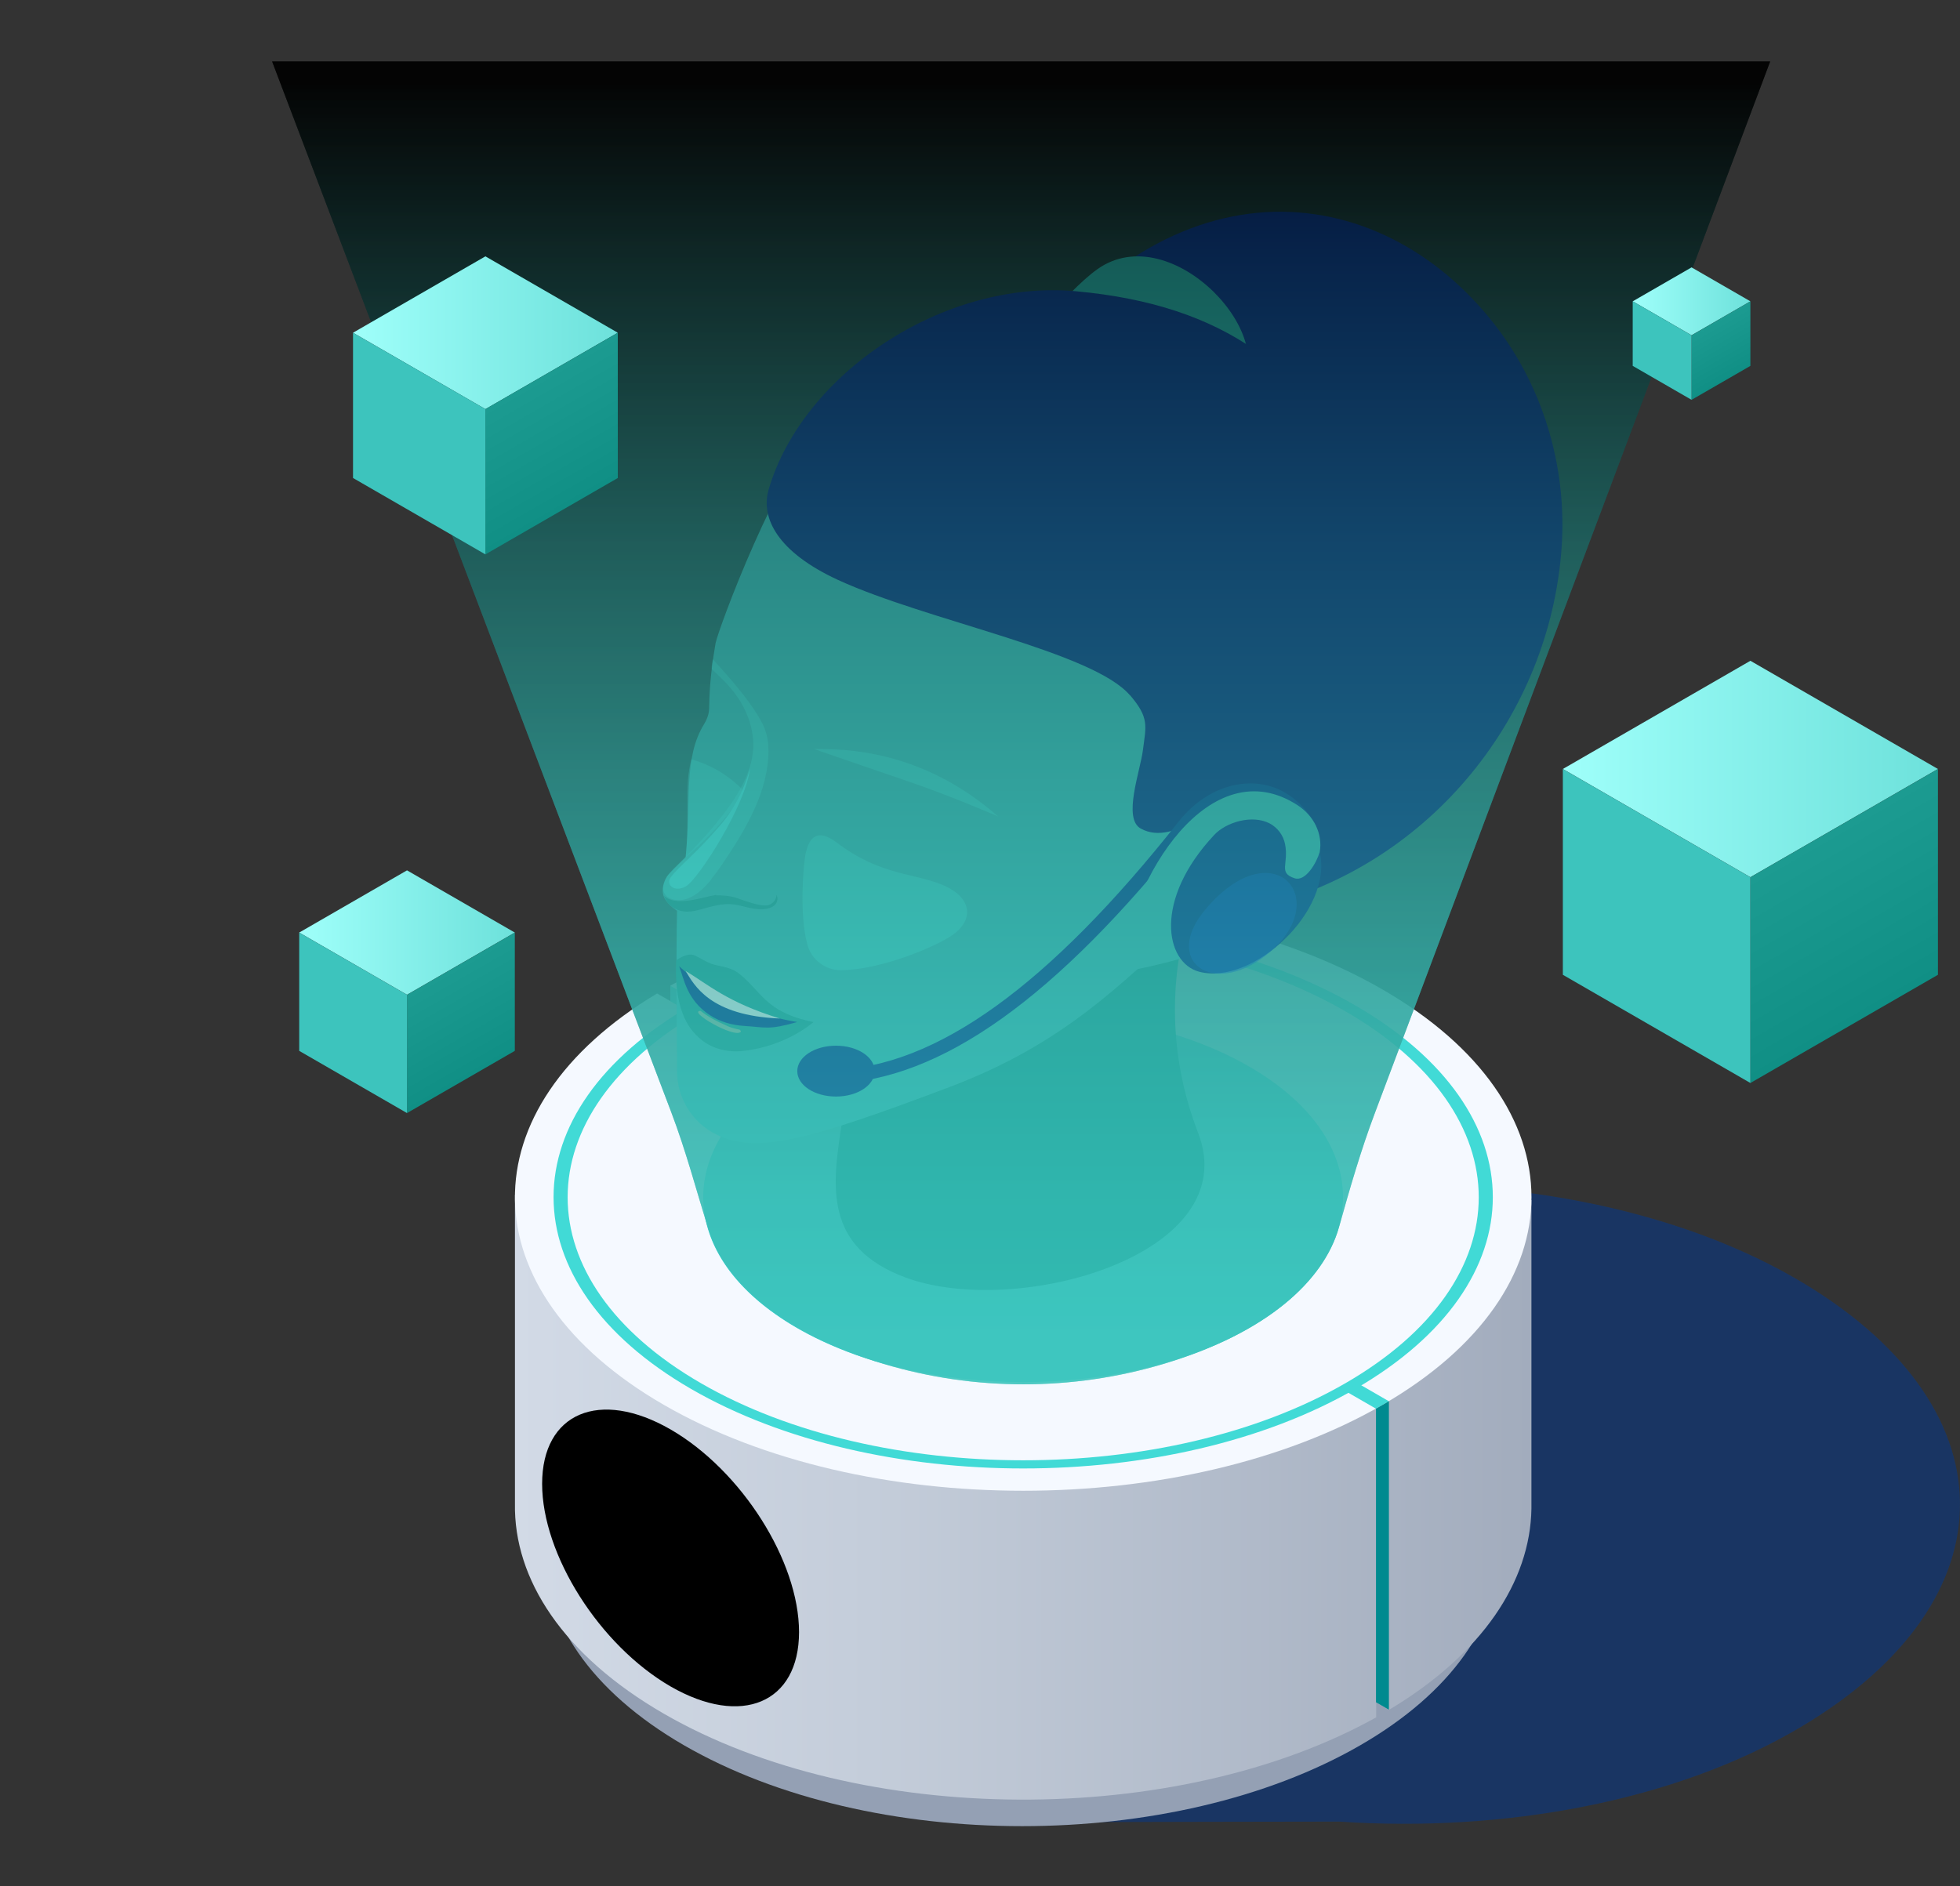 <svg width="533" height="513" viewBox="0 0 533 513" fill="none" xmlns="http://www.w3.org/2000/svg">
<rect x="0" y="0" width="533" height="513" fill="#333333" stroke="none"/>
<g clip-path="url(#clip0_149_1369)">
<g style="mix-blend-mode:multiply" opacity="0.5">
<path d="M355.366 323.563C402.1 318.775 452.025 326.808 488.179 347.662C547.196 381.761 548.206 435.065 489.562 469.803C455.587 489.965 408.906 498.476 364.191 495.444C348.294 495.444 314.054 495.55 285.503 495.604C265.99 495.604 254.08 474.218 264.395 457.621C295.924 406.87 349.039 323.084 355.419 323.51L355.366 323.563Z" fill="#003893"/>
</g>
<path d="M407.949 324.68V422.298C407.63 441.289 394.976 460.227 369.881 474.697C319.105 504.009 236.801 504.009 186.026 474.697C160.345 459.855 147.638 440.331 147.957 420.914V323.297L407.949 324.68Z" fill="#94A0B4"/>
<path d="M416.456 326.383V410.328C416.137 430.064 403.217 449.801 377.696 465.068L374.24 463.047V467.09C320.115 497.253 233.876 496.933 180.496 466.079C153.167 450.279 139.663 429.532 140.035 408.892V324.946L416.509 326.436L416.456 326.383Z" fill="url(#paint0_linear_149_1369)"/>
<path d="M178.688 270.206L182.303 272.281V268.078C236.428 237.915 322.614 238.288 375.995 269.142C429.96 300.316 429.96 350.907 375.995 382.08C322.029 413.254 234.461 413.254 180.496 382.08C127.115 351.226 126.583 301.433 178.688 270.206Z" fill="#F5F9FF"/>
<path d="M215.587 290.74C252.432 269.408 307.142 271.217 339.734 290.102C373.708 309.732 373.708 341.544 339.734 361.174C305.76 380.804 250.677 380.804 216.703 361.174C183.101 341.757 182.782 310.423 215.587 290.74Z" fill="#41DAD6"/>
<path d="M187.939 273.451C237.811 244.618 318.68 244.618 368.551 273.451C418.423 302.284 418.423 348.938 368.551 377.771C318.68 406.604 237.811 406.604 187.939 377.771C138.068 348.938 138.068 302.231 187.939 273.451ZM190.651 376.229C239.034 404.157 317.457 404.157 365.84 376.229C414.223 348.3 414.223 302.976 365.84 275.047C317.457 247.119 239.034 247.119 190.651 275.047C142.268 302.976 142.268 348.3 190.651 376.229Z" fill="#41DAD6"/>
<path d="M368.87 376.016L377.696 381.123L374.187 383.144L365.893 378.357C367.169 377.878 368.179 377.027 368.87 376.016Z" fill="#41DAD6"/>
<path d="M190.917 273.079L187.621 275.366L182.304 272.334V268.132L190.917 273.079Z" fill="#41DAD6"/>
<path style="mix-blend-mode:color-dodge" opacity="0.8" d="M364.138 333.724C359.938 348.672 344.041 362.716 316.393 370.962C291.617 378.357 265.033 378.357 240.31 370.962C213.088 362.876 197.191 349.151 192.671 334.469C189.375 323.776 186.504 312.924 182.516 302.444L74 16.721H481.374L373.868 302.763C370.04 312.924 367.063 323.297 364.138 333.724Z" fill="url(#paint1_linear_149_1369)"/>
<path d="M343.562 246.48C329.526 250.044 318.626 249.14 313.15 245.31L271.625 109.071C313.575 42.415 372.645 46.671 405.237 86.728C419.433 104.177 426.291 126.786 424.643 149.235C421.347 194.4 389.446 234.777 343.615 246.48H343.562Z" fill="#001E7F"/>
<path d="M336.119 106.997C314.16 130.191 317.35 126.68 306.717 118.86C292.042 108.114 274.018 102.475 275.241 98.166C275.241 98.166 289.437 79.6 298.423 73.216C318.626 58.853 349.783 92.58 336.119 106.997Z" fill="#21AAA0"/>
<path d="M230.314 280.952L325.166 243.448C325.166 243.448 312.033 272.6 325.804 308.083C338.67 341.278 276.729 358.62 246.37 347.502C223.934 339.256 226.326 322.499 228.825 306.114C230.58 294.783 230.314 281.005 230.314 281.005V280.952Z" fill="#21AAA0"/>
<path d="M181.772 237.915C183.048 236.479 186.451 233.234 186.451 233.234C188.046 217.7 185.759 206.157 191.502 196.9C192.246 195.677 192.778 194.294 192.831 192.857C192.937 188.761 193.043 183.973 194.585 174.983C195.223 171.365 211.971 126.254 224.094 115.827C253.496 90.559 280.505 84.92 301.932 85.611C347.497 87.101 372.114 129.34 371.422 157.694C370.093 212.008 321.817 252.332 321.817 252.332C305.015 267.174 289.756 283.772 258.121 295.688C220.053 310.051 205.804 313.988 194.798 308.562C188.311 305.37 184.164 298.773 184.111 291.538C184.111 284.836 183.792 262.812 184.111 247.704C184.111 247.704 181.878 246.267 180.868 244.565C179.486 242.278 180.549 239.245 181.772 237.915Z" fill="#3DC4BD"/>
<path d="M194.744 243.501C196.446 243.501 198.307 243.608 200.061 244.14C203.358 245.31 206.229 246.321 208.302 246.267C209.897 246.214 211.173 244.778 211.173 243.342C212.237 245.789 209.897 248.608 202.613 246.64C198.413 245.523 196.605 245.629 190.81 247.278C189.693 247.597 188.683 247.81 187.726 247.917C185.28 248.183 182.782 247.225 181.346 245.203C180.974 244.671 180.761 244.14 180.549 243.608C183.792 246.746 190.81 244.033 194.744 243.395V243.501Z" fill="#21AAA0"/>
<path d="M307.301 189.08C312.564 195.251 311.661 197.326 310.81 203.975C310.119 209.614 305.227 222.648 310.225 225.361C319.742 230.574 331.28 216.849 340.318 216.583C345.263 216.424 345.848 232.117 350.526 230.468C358.608 216.636 388.116 169.929 370.89 132.638C356.003 100.347 332.981 82.951 292.733 79.228C256.419 75.876 218.244 101.783 209.046 133.063C206.76 140.883 211.439 150.14 227.921 157.747C252.006 168.812 297.199 177.217 307.301 189.133V189.08Z" fill="#001E7F"/>
<path opacity="0.4" d="M186.45 233.181C187.673 221.265 185.971 214.509 187.992 206.529C195.701 208.71 199.795 212.806 201.497 214.296C203.783 216.264 192.139 228.606 186.397 233.181H186.45Z" fill="#4FFFF6"/>
<path opacity="0.4" d="M247.328 212.647C259.025 216.636 271.413 222.063 271.413 222.063C250.518 203.709 229.463 203.709 221.329 203.709C221.329 203.709 237.97 209.455 247.328 212.647Z" fill="#4FFFF6"/>
<path opacity="0.4" d="M257.111 241.054C263.969 244.193 265.192 250.044 258.865 254.407C254.399 257.492 239.618 263.769 228.666 263.876C224.465 263.876 220.69 261.056 219.574 256.96C217.234 248.395 218.617 235.149 218.83 233.766C219.149 231.638 220.106 223.552 227.496 229.138C239.831 238.501 248.923 237.277 257.164 241.054H257.111Z" fill="#4FFFF6"/>
<path opacity="0.4" d="M193.468 239.139C189.427 244.086 186.344 245.044 183.791 244.778C181.718 244.565 180.017 243.129 180.389 241.054C180.548 240.096 180.974 239.139 181.452 238.288C182.728 236.213 188.896 231.372 195.861 222.541C201.124 215.945 205.697 208.284 204.74 200.464C203.464 189.985 195.914 184.452 193.521 181.899C193.521 181.899 193.521 180.994 193.84 179.292C194 179.611 203.783 189.665 207.345 196.847C208.196 198.549 208.727 200.464 208.887 202.38C209.684 212.753 204.155 223.233 198.625 231.691C197.03 234.138 195.329 236.745 193.415 239.086L193.468 239.139Z" fill="#4FFFF6"/>
<path d="M182.409 238.607C184.855 235.362 189.055 232.436 195.967 224.35C202.081 217.222 203.942 208.976 203.942 208.976C202.985 218.658 189.853 239.299 186.45 241.107C183.26 242.81 180.974 240.522 182.409 238.607Z" fill="#4FFFF6"/>
<path d="M183.845 261.216C184.961 260.471 187.141 259.035 189.002 259.886C190.916 260.79 191.394 261.322 193.415 262.12C195.169 262.812 198.359 262.865 200.592 264.514C206.973 269.249 207.823 275.313 221.222 277.973C221.222 277.973 213.884 284.623 201.922 285.846C197.987 286.272 193.893 285.314 190.81 282.867C186.609 279.569 183.313 273.664 183.898 261.163L183.845 261.216Z" fill="#21AAA0"/>
<path opacity="0.5" d="M190.597 274.994C192.298 276.377 194.585 277.654 197.987 279.143C198.679 279.463 199.795 279.782 201.124 280.048C201.39 280.261 201.55 280.527 201.443 280.633C199.795 282.548 186.716 274.941 190.544 274.941L190.597 274.994Z" fill="#FFE0BA"/>
<path d="M216.809 277.973C208.993 280.207 208.302 279.409 202.347 279.037C199.051 278.824 195.808 277.92 193.043 276.111C186.769 271.962 186.025 266.323 184.696 262.812C187.354 265.365 199.742 275.313 216.862 277.973H216.809Z" fill="#003893"/>
<path d="M186.45 264.089C192.352 267.6 197.775 272.653 212.077 277.015C192.99 276.271 188.736 267.866 186.45 264.089Z" fill="white"/>
<path d="M226.698 294.677C255.728 293.932 287.416 271.323 323.57 225.574C327.08 221.105 331.705 218.126 336.597 217.115C349.091 214.562 354.408 225.68 354.621 226.159L357.917 224.616C357.917 224.616 351.271 210.466 335.852 213.498C330.163 214.668 324.793 218.126 320.699 223.233C285.236 268.132 254.452 290.262 226.592 291.006L226.698 294.624V294.677Z" fill="#003893"/>
<path d="M216.809 291.326C216.809 295.156 221.487 298.241 227.336 298.241C233.184 298.241 237.863 295.156 237.863 291.326C237.863 287.495 233.184 284.41 227.336 284.41C221.487 284.41 216.809 287.495 216.809 291.326Z" fill="#003893"/>
<path d="M304.802 264.301C307.035 238.501 329.313 203.497 352.973 219.084C357.226 221.903 359.778 226.744 358.874 231.798C354.249 257.492 304.802 264.354 304.802 264.354V264.301Z" fill="#3DC4BD"/>
<path d="M342.445 223.499C345.104 224.031 347.177 226.372 347.922 229.031C348.613 231.638 347.975 234.564 346.38 236.745C344.413 239.511 341.967 239.565 341.116 238.66C340.797 238.288 340.744 237.756 340.372 237.383C334.47 231.106 326.601 248.448 322.454 249.885C320.647 250.523 321.657 242.703 324.634 236.532C326.336 232.968 333.832 221.637 342.392 223.446L342.445 223.499Z" fill="#F0A986"/>
<path d="M330.164 227.116C313.628 244.778 316.818 261.854 326.123 264.301C340.744 268.132 362.649 247.597 358.874 231.744C358.024 234.67 355.046 239.83 352.069 238.873C347.496 237.383 350.527 235.043 349.464 229.617C348.985 227.17 347.443 225.095 345.21 223.924C340.531 221.531 333.46 223.552 330.164 227.116Z" fill="#003893"/>
<path opacity="0.5" d="M327.771 247.385C316.021 261.375 329.685 271.217 344.2 259.886C363.287 245.044 346.433 225.148 327.771 247.385Z" fill="#0656D7"/>
<path style="mix-blend-mode:color-dodge" opacity="0.6" d="M364.138 333.724C359.938 348.672 344.041 362.716 316.393 370.962C291.617 378.357 265.033 378.357 240.31 370.962C213.088 362.876 197.191 349.151 192.671 334.469C189.375 323.776 186.504 312.924 182.516 302.444L74 16.721H481.374L373.868 302.763C370.04 312.924 367.063 323.297 364.138 333.724Z" fill="url(#paint2_linear_149_1369)"/>
<path d="M374.187 383.144L377.696 381.123V465.015L374.187 462.994V383.144Z" fill="#008A8F"/>
<path d="M176.933 420.702C176.933 423.734 179.379 427.617 182.409 429.373C185.44 431.128 187.886 430.064 187.886 427.032C187.886 424 185.44 420.116 182.409 418.361C179.379 416.605 176.933 417.669 176.933 420.702Z" fill="white"/>
<path style="mix-blend-mode:screen" d="M147.425 403.572C147.425 422.883 163.057 447.513 182.357 458.685C201.657 469.803 217.288 463.206 217.288 443.896C217.288 424.585 201.657 399.955 182.357 388.783C163.057 377.665 147.425 384.261 147.425 403.572Z" fill="url(#paint3_radial_149_1369)"/>
<path d="M81.365 253.64L110.682 236.721L140 253.64L110.682 270.558L81.365 253.64Z" fill="url(#paint4_linear_149_1369)"/>
<path d="M110.682 302.735L140 285.816V253.64L110.682 270.559V302.735Z" fill="url(#paint5_linear_149_1369)"/>
<path d="M81.365 285.816L110.683 302.735V270.559L81.365 253.64V285.816Z" fill="#3DC4BD"/>
<path d="M425 209.152L476 179.721L527 209.152L476 238.584L425 209.152Z" fill="url(#paint6_linear_149_1369)"/>
<path d="M476 294.557L527 265.126V209.153L476 238.584V294.557Z" fill="url(#paint7_linear_149_1369)"/>
<path d="M425 265.126L476 294.557V238.584L425 209.153V265.126Z" fill="#3DC4BD"/>
<path d="M96 90.496L132 69.721L168 90.496L132 111.271L96 90.496Z" fill="url(#paint8_linear_149_1369)"/>
<path d="M132 150.782L168 130.007V90.496L132 111.272V150.782Z" fill="url(#paint9_linear_149_1369)"/>
<path d="M96 130.007L132 150.782V111.272L96 90.496V130.007Z" fill="#3DC4BD"/>
<path d="M444 81.954L460 72.721L476 81.954L460 91.188L444 81.954Z" fill="url(#paint10_linear_149_1369)"/>
<path d="M460 108.748L476 99.514V81.954L460 91.188V108.748Z" fill="url(#paint11_linear_149_1369)"/>
<path d="M444 99.514L460 108.748V91.188L444 81.954V99.514Z" fill="#3DC4BD"/>
</g>
<defs>
<linearGradient id="paint0_linear_149_1369" x1="416.456" y1="407.136" x2="139.982" y2="407.136" gradientUnits="userSpaceOnUse">
<stop stop-color="#A2ACBD"/>
<stop offset="0.65" stop-color="#C4CDDA"/>
<stop offset="1" stop-color="#D2DAE6"/>
</linearGradient>
<linearGradient id="paint1_linear_149_1369" x1="277.687" y1="22.04" x2="277.687" y2="362.557" gradientUnits="userSpaceOnUse">
<stop/>
<stop offset="0.14" stop-color="#0C2726"/>
<stop offset="0.36" stop-color="#1D5E5B"/>
<stop offset="0.56" stop-color="#2B8A85"/>
<stop offset="0.74" stop-color="#34A9A3"/>
<stop offset="0.89" stop-color="#3ABDB6"/>
<stop offset="1" stop-color="#3DC4BD"/>
</linearGradient>
<linearGradient id="paint2_linear_149_1369" x1="277.687" y1="22.04" x2="277.687" y2="362.557" gradientUnits="userSpaceOnUse">
<stop/>
<stop offset="0.14" stop-color="#0C2726"/>
<stop offset="0.36" stop-color="#1D5E5B"/>
<stop offset="0.56" stop-color="#2B8A85"/>
<stop offset="0.74" stop-color="#34A9A3"/>
<stop offset="0.89" stop-color="#3ABDB6"/>
<stop offset="1" stop-color="#3DC4BD"/>
</linearGradient>
<radialGradient id="paint3_radial_149_1369" cx="0" cy="0" r="1" gradientUnits="userSpaceOnUse" gradientTransform="translate(-12.973 313.047) rotate(-149.986) scale(40.177 30.403)">
<stop stop-color="white"/>
<stop offset="0.1" stop-color="#F9F9F9"/>
<stop offset="0.22" stop-color="#E9E9E9"/>
<stop offset="0.36" stop-color="#CFCFCF"/>
<stop offset="0.51" stop-color="#ABABAB"/>
<stop offset="0.66" stop-color="#7D7D7D"/>
<stop offset="0.83" stop-color="#444444"/>
<stop offset="0.99" stop-color="#020202"/>
<stop offset="1"/>
</radialGradient>
<linearGradient id="paint4_linear_149_1369" x1="140" y1="253.64" x2="81.365" y2="253.64" gradientUnits="userSpaceOnUse">
<stop stop-color="#6DE1DB"/>
<stop offset="1" stop-color="#9FFFFA"/>
</linearGradient>
<linearGradient id="paint5_linear_149_1369" x1="118.39" y1="266.102" x2="132.285" y2="290.277" gradientUnits="userSpaceOnUse">
<stop stop-color="#1C9B91"/>
<stop offset="1" stop-color="#108F85"/>
</linearGradient>
<linearGradient id="paint6_linear_149_1369" x1="527" y1="209.152" x2="425" y2="209.152" gradientUnits="userSpaceOnUse">
<stop stop-color="#6DE1DB"/>
<stop offset="1" stop-color="#9FFFFA"/>
</linearGradient>
<linearGradient id="paint7_linear_149_1369" x1="489.407" y1="230.832" x2="513.578" y2="272.886" gradientUnits="userSpaceOnUse">
<stop stop-color="#1C9B91"/>
<stop offset="1" stop-color="#108F85"/>
</linearGradient>
<linearGradient id="paint8_linear_149_1369" x1="168" y1="90.496" x2="96" y2="90.496" gradientUnits="userSpaceOnUse">
<stop stop-color="#6DE1DB"/>
<stop offset="1" stop-color="#9FFFFA"/>
</linearGradient>
<linearGradient id="paint9_linear_149_1369" x1="141.464" y1="105.8" x2="158.526" y2="135.485" gradientUnits="userSpaceOnUse">
<stop stop-color="#1C9B91"/>
<stop offset="1" stop-color="#108F85"/>
</linearGradient>
<linearGradient id="paint10_linear_149_1369" x1="476" y1="81.954" x2="444" y2="81.954" gradientUnits="userSpaceOnUse">
<stop stop-color="#6DE1DB"/>
<stop offset="1" stop-color="#9FFFFA"/>
</linearGradient>
<linearGradient id="paint11_linear_149_1369" x1="464.206" y1="88.756" x2="471.789" y2="101.949" gradientUnits="userSpaceOnUse">
<stop stop-color="#1C9B91"/>
<stop offset="1" stop-color="#108F85"/>
</linearGradient>
<clipPath id="clip0_149_1369">
<rect width="459" height="480" fill="white" transform="matrix(-1 0 0 1 533 16.721)"/>
</clipPath>
</defs>
</svg>
